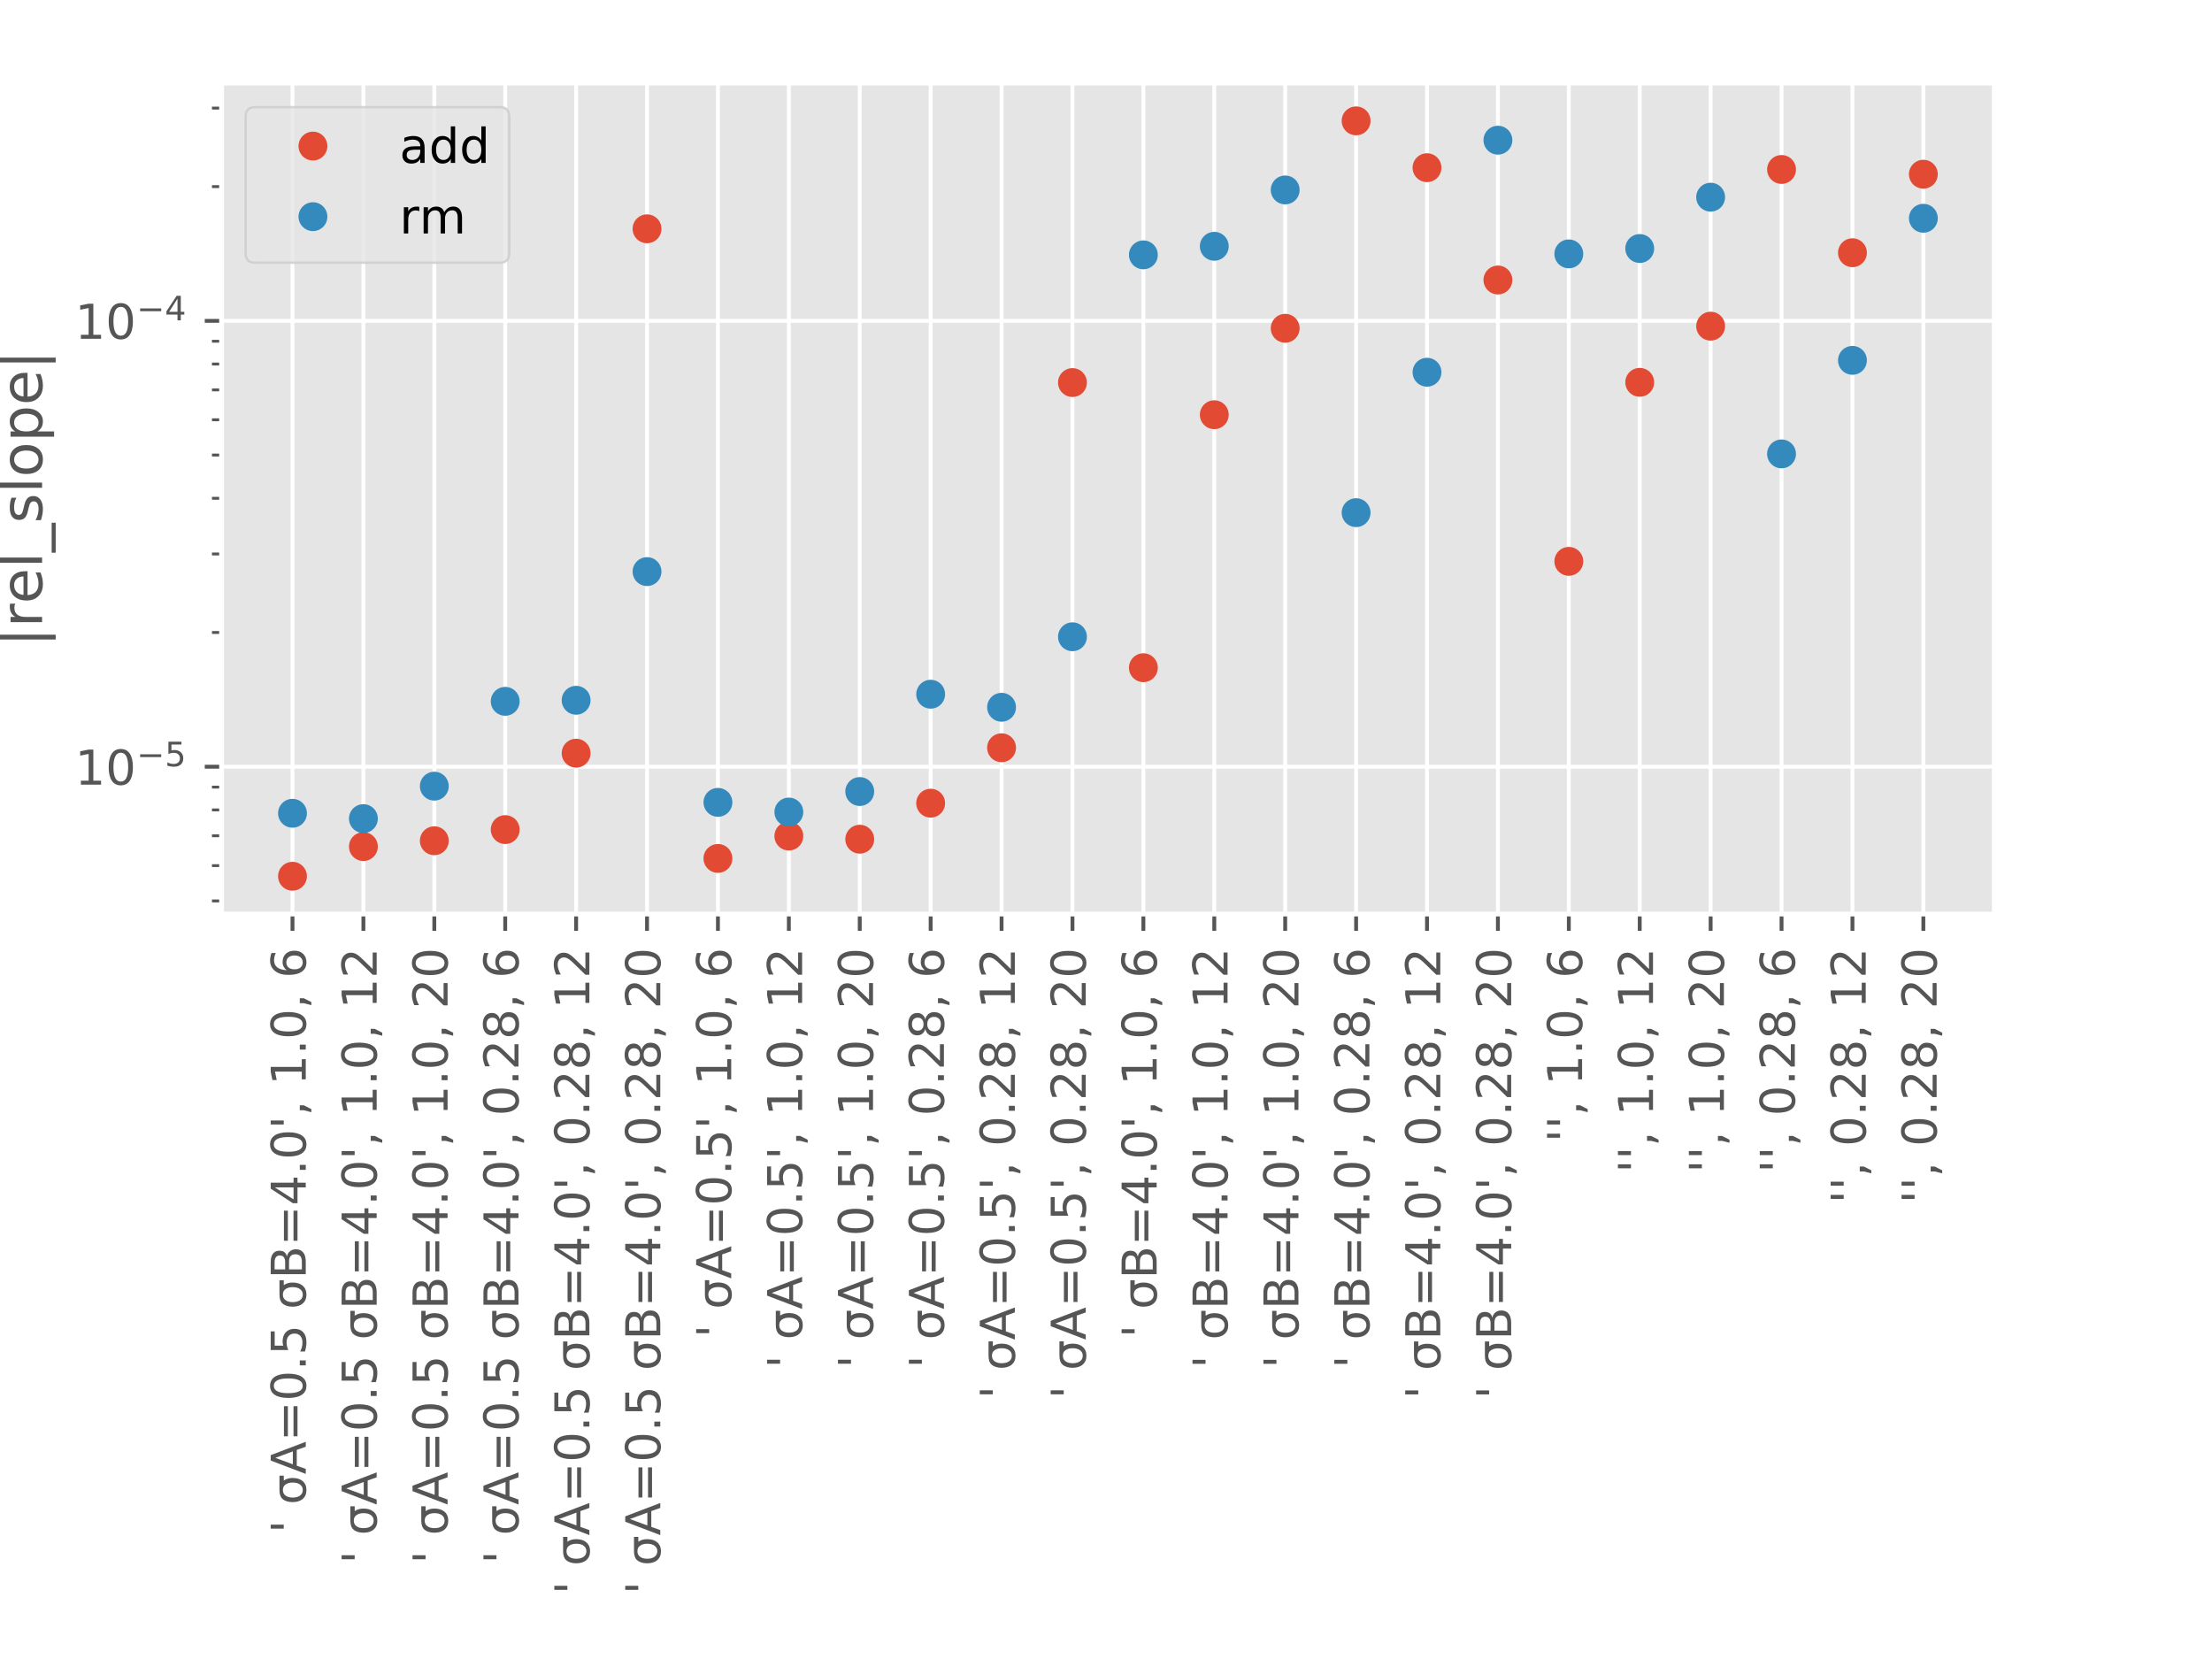 <?xml version="1.0" encoding="utf-8" standalone="no"?>
<!DOCTYPE svg PUBLIC "-//W3C//DTD SVG 1.1//EN"
  "http://www.w3.org/Graphics/SVG/1.1/DTD/svg11.dtd">
<!-- Created with matplotlib (http://matplotlib.org/) -->
<svg height="345pt" version="1.1" viewBox="0 0 460 345" width="460pt" xmlns="http://www.w3.org/2000/svg" xmlns:xlink="http://www.w3.org/1999/xlink">
 <defs>
  <style type="text/css">
*{stroke-linecap:butt;stroke-linejoin:round;}
  </style>
 </defs>
 <g id="figure_1">
  <g id="patch_1">
   <path d="M 0 345.6 
L 460.8 345.6 
L 460.8 0 
L 0 0 
z
" style="fill:#ffffff;"/>
  </g>
  <g id="axes_1">
   <g id="patch_2">
    <path d="M 46.08 190.08 
L 414.72 190.08 
L 414.72 17.28 
L 46.08 17.28 
z
" style="fill:#e5e5e5;"/>
   </g>
   <g id="matplotlib.axis_1">
    <g id="xtick_1">
     <g id="line2d_1">
      <path clip-path="url(#pfb71fe63f6)" d="M 60.826 190.08 
L 60.826 17.28 
" style="fill:none;stroke:#ffffff;stroke-linecap:square;stroke-width:0.8;"/>
     </g>
     <g id="line2d_2">
      <defs>
       <path d="M 0 0 
L 0 3.5 
" id="me62bcd8525" style="stroke:#555555;stroke-width:0.8;"/>
      </defs>
      <g>
       <use style="fill:#555555;stroke:#555555;stroke-width:0.8;" x="60.826" xlink:href="#me62bcd8525" y="190.08"/>
      </g>
     </g>
     <g id="text_1">
      <!-- ' σA=0.5 σB=4.0', 1.0, 6 -->
      <defs>
       <path d="M 17.922 72.906 
L 17.922 45.797 
L 9.625 45.797 
L 9.625 72.906 
z
" id="DejaVuSans-27"/>
       <path id="DejaVuSans-20"/>
       <path d="M 30.609 47.562 
Q 23.188 47.562 19.188 42.188 
Q 14.984 36.578 14.984 27.297 
Q 14.984 17.484 19.156 11.844 
Q 23.344 6.203 30.609 6.203 
Q 37.797 6.203 41.984 11.859 
Q 46.188 17.531 46.188 27.297 
Q 46.188 36.234 42 42.188 
Q 38.141 47.562 30.609 47.562 
M 30.609 54.688 
L 60.453 54.688 
L 60.453 45.703 
L 50.391 45.703 
Q 55.719 38.094 55.719 27.297 
Q 55.719 13.875 49.031 6.25 
Q 42.328 -1.422 30.609 -1.422 
Q 18.844 -1.422 12.203 6.25 
Q 5.516 13.875 5.516 27.297 
Q 5.516 40.828 12.203 48.391 
Q 17.719 54.688 30.609 54.688 
" id="DejaVuSans-3c3"/>
       <path d="M 34.188 63.188 
L 20.797 26.906 
L 47.609 26.906 
z
M 28.609 72.906 
L 39.797 72.906 
L 67.578 0 
L 57.328 0 
L 50.688 18.703 
L 17.828 18.703 
L 11.188 0 
L 0.781 0 
z
" id="DejaVuSans-41"/>
       <path d="M 10.594 45.406 
L 73.188 45.406 
L 73.188 37.203 
L 10.594 37.203 
z
M 10.594 25.484 
L 73.188 25.484 
L 73.188 17.188 
L 10.594 17.188 
z
" id="DejaVuSans-3d"/>
       <path d="M 31.781 66.406 
Q 24.172 66.406 20.328 58.906 
Q 16.5 51.422 16.5 36.375 
Q 16.5 21.391 20.328 13.891 
Q 24.172 6.391 31.781 6.391 
Q 39.453 6.391 43.281 13.891 
Q 47.125 21.391 47.125 36.375 
Q 47.125 51.422 43.281 58.906 
Q 39.453 66.406 31.781 66.406 
M 31.781 74.219 
Q 44.047 74.219 50.516 64.516 
Q 56.984 54.828 56.984 36.375 
Q 56.984 17.969 50.516 8.266 
Q 44.047 -1.422 31.781 -1.422 
Q 19.531 -1.422 13.062 8.266 
Q 6.594 17.969 6.594 36.375 
Q 6.594 54.828 13.062 64.516 
Q 19.531 74.219 31.781 74.219 
" id="DejaVuSans-30"/>
       <path d="M 10.688 12.406 
L 21 12.406 
L 21 0 
L 10.688 0 
z
" id="DejaVuSans-2e"/>
       <path d="M 10.797 72.906 
L 49.516 72.906 
L 49.516 64.594 
L 19.828 64.594 
L 19.828 46.734 
Q 21.969 47.469 24.109 47.828 
Q 26.266 48.188 28.422 48.188 
Q 40.625 48.188 47.75 41.5 
Q 54.891 34.812 54.891 23.391 
Q 54.891 11.625 47.562 5.094 
Q 40.234 -1.422 26.906 -1.422 
Q 22.312 -1.422 17.547 -0.641 
Q 12.797 0.141 7.719 1.703 
L 7.719 11.625 
Q 12.109 9.234 16.797 8.062 
Q 21.484 6.891 26.703 6.891 
Q 35.156 6.891 40.078 11.328 
Q 45.016 15.766 45.016 23.391 
Q 45.016 31 40.078 35.438 
Q 35.156 39.891 26.703 39.891 
Q 22.75 39.891 18.812 39.016 
Q 14.891 38.141 10.797 36.281 
z
" id="DejaVuSans-35"/>
       <path d="M 19.672 34.812 
L 19.672 8.109 
L 35.5 8.109 
Q 43.453 8.109 47.281 11.406 
Q 51.125 14.703 51.125 21.484 
Q 51.125 28.328 47.281 31.562 
Q 43.453 34.812 35.5 34.812 
z
M 19.672 64.797 
L 19.672 42.828 
L 34.281 42.828 
Q 41.5 42.828 45.031 45.531 
Q 48.578 48.25 48.578 53.812 
Q 48.578 59.328 45.031 62.062 
Q 41.5 64.797 34.281 64.797 
z
M 9.812 72.906 
L 35.016 72.906 
Q 46.297 72.906 52.391 68.219 
Q 58.5 63.531 58.5 54.891 
Q 58.5 48.188 55.375 44.234 
Q 52.25 40.281 46.188 39.312 
Q 53.469 37.75 57.5 32.781 
Q 61.531 27.828 61.531 20.406 
Q 61.531 10.641 54.891 5.312 
Q 48.25 0 35.984 0 
L 9.812 0 
z
" id="DejaVuSans-42"/>
       <path d="M 37.797 64.312 
L 12.891 25.391 
L 37.797 25.391 
z
M 35.203 72.906 
L 47.609 72.906 
L 47.609 25.391 
L 58.016 25.391 
L 58.016 17.188 
L 47.609 17.188 
L 47.609 0 
L 37.797 0 
L 37.797 17.188 
L 4.891 17.188 
L 4.891 26.703 
z
" id="DejaVuSans-34"/>
       <path d="M 11.719 12.406 
L 22.016 12.406 
L 22.016 4 
L 14.016 -11.625 
L 7.719 -11.625 
L 11.719 4 
z
" id="DejaVuSans-2c"/>
       <path d="M 12.406 8.297 
L 28.516 8.297 
L 28.516 63.922 
L 10.984 60.406 
L 10.984 69.391 
L 28.422 72.906 
L 38.281 72.906 
L 38.281 8.297 
L 54.391 8.297 
L 54.391 0 
L 12.406 0 
z
" id="DejaVuSans-31"/>
       <path d="M 33.016 40.375 
Q 26.375 40.375 22.484 35.828 
Q 18.609 31.297 18.609 23.391 
Q 18.609 15.531 22.484 10.953 
Q 26.375 6.391 33.016 6.391 
Q 39.656 6.391 43.531 10.953 
Q 47.406 15.531 47.406 23.391 
Q 47.406 31.297 43.531 35.828 
Q 39.656 40.375 33.016 40.375 
M 52.594 71.297 
L 52.594 62.312 
Q 48.875 64.062 45.094 64.984 
Q 41.312 65.922 37.594 65.922 
Q 27.828 65.922 22.672 59.328 
Q 17.531 52.734 16.797 39.406 
Q 19.672 43.656 24.016 45.922 
Q 28.375 48.188 33.594 48.188 
Q 44.578 48.188 50.953 41.516 
Q 57.328 34.859 57.328 23.391 
Q 57.328 12.156 50.688 5.359 
Q 44.047 -1.422 33.016 -1.422 
Q 20.359 -1.422 13.672 8.266 
Q 6.984 17.969 6.984 36.375 
Q 6.984 53.656 15.188 63.938 
Q 23.391 74.219 37.203 74.219 
Q 40.922 74.219 44.703 73.484 
Q 48.484 72.75 52.594 71.297 
" id="DejaVuSans-36"/>
      </defs>
      <g style="fill:#555555;" transform="translate(63.585 318.853)rotate(-90)scale(0.1 -0.1)">
       <use xlink:href="#DejaVuSans-27"/>
       <use x="27.49" xlink:href="#DejaVuSans-20"/>
       <use x="59.277" xlink:href="#DejaVuSans-3c3"/>
       <use x="122.656" xlink:href="#DejaVuSans-41"/>
       <use x="191.064" xlink:href="#DejaVuSans-3d"/>
       <use x="274.854" xlink:href="#DejaVuSans-30"/>
       <use x="338.477" xlink:href="#DejaVuSans-2e"/>
       <use x="370.264" xlink:href="#DejaVuSans-35"/>
       <use x="433.887" xlink:href="#DejaVuSans-20"/>
       <use x="465.674" xlink:href="#DejaVuSans-3c3"/>
       <use x="529.053" xlink:href="#DejaVuSans-42"/>
       <use x="597.656" xlink:href="#DejaVuSans-3d"/>
       <use x="681.445" xlink:href="#DejaVuSans-34"/>
       <use x="745.068" xlink:href="#DejaVuSans-2e"/>
       <use x="776.855" xlink:href="#DejaVuSans-30"/>
       <use x="840.479" xlink:href="#DejaVuSans-27"/>
       <use x="867.969" xlink:href="#DejaVuSans-2c"/>
       <use x="899.756" xlink:href="#DejaVuSans-20"/>
       <use x="931.543" xlink:href="#DejaVuSans-31"/>
       <use x="995.166" xlink:href="#DejaVuSans-2e"/>
       <use x="1026.953" xlink:href="#DejaVuSans-30"/>
       <use x="1090.576" xlink:href="#DejaVuSans-2c"/>
       <use x="1122.363" xlink:href="#DejaVuSans-20"/>
       <use x="1154.15" xlink:href="#DejaVuSans-36"/>
      </g>
     </g>
    </g>
    <g id="xtick_2">
     <g id="line2d_3">
      <path clip-path="url(#pfb71fe63f6)" d="M 75.571 190.08 
L 75.571 17.28 
" style="fill:none;stroke:#ffffff;stroke-linecap:square;stroke-width:0.8;"/>
     </g>
     <g id="line2d_4">
      <g>
       <use style="fill:#555555;stroke:#555555;stroke-width:0.8;" x="75.571" xlink:href="#me62bcd8525" y="190.08"/>
      </g>
     </g>
     <g id="text_2">
      <!-- ' σA=0.5 σB=4.0', 1.0, 12 -->
      <defs>
       <path d="M 19.188 8.297 
L 53.609 8.297 
L 53.609 0 
L 7.328 0 
L 7.328 8.297 
Q 12.938 14.109 22.625 23.891 
Q 32.328 33.688 34.812 36.531 
Q 39.547 41.844 41.422 45.531 
Q 43.312 49.219 43.312 52.781 
Q 43.312 58.594 39.234 62.25 
Q 35.156 65.922 28.609 65.922 
Q 23.969 65.922 18.812 64.312 
Q 13.672 62.703 7.812 59.422 
L 7.812 69.391 
Q 13.766 71.781 18.938 73 
Q 24.125 74.219 28.422 74.219 
Q 39.75 74.219 46.484 68.547 
Q 53.219 62.891 53.219 53.422 
Q 53.219 48.922 51.531 44.891 
Q 49.859 40.875 45.406 35.406 
Q 44.188 33.984 37.641 27.219 
Q 31.109 20.453 19.188 8.297 
" id="DejaVuSans-32"/>
      </defs>
      <g style="fill:#555555;" transform="translate(78.331 325.216)rotate(-90)scale(0.1 -0.1)">
       <use xlink:href="#DejaVuSans-27"/>
       <use x="27.49" xlink:href="#DejaVuSans-20"/>
       <use x="59.277" xlink:href="#DejaVuSans-3c3"/>
       <use x="122.656" xlink:href="#DejaVuSans-41"/>
       <use x="191.064" xlink:href="#DejaVuSans-3d"/>
       <use x="274.854" xlink:href="#DejaVuSans-30"/>
       <use x="338.477" xlink:href="#DejaVuSans-2e"/>
       <use x="370.264" xlink:href="#DejaVuSans-35"/>
       <use x="433.887" xlink:href="#DejaVuSans-20"/>
       <use x="465.674" xlink:href="#DejaVuSans-3c3"/>
       <use x="529.053" xlink:href="#DejaVuSans-42"/>
       <use x="597.656" xlink:href="#DejaVuSans-3d"/>
       <use x="681.445" xlink:href="#DejaVuSans-34"/>
       <use x="745.068" xlink:href="#DejaVuSans-2e"/>
       <use x="776.855" xlink:href="#DejaVuSans-30"/>
       <use x="840.479" xlink:href="#DejaVuSans-27"/>
       <use x="867.969" xlink:href="#DejaVuSans-2c"/>
       <use x="899.756" xlink:href="#DejaVuSans-20"/>
       <use x="931.543" xlink:href="#DejaVuSans-31"/>
       <use x="995.166" xlink:href="#DejaVuSans-2e"/>
       <use x="1026.953" xlink:href="#DejaVuSans-30"/>
       <use x="1090.576" xlink:href="#DejaVuSans-2c"/>
       <use x="1122.363" xlink:href="#DejaVuSans-20"/>
       <use x="1154.15" xlink:href="#DejaVuSans-31"/>
       <use x="1217.773" xlink:href="#DejaVuSans-32"/>
      </g>
     </g>
    </g>
    <g id="xtick_3">
     <g id="line2d_5">
      <path clip-path="url(#pfb71fe63f6)" d="M 90.317 190.08 
L 90.317 17.28 
" style="fill:none;stroke:#ffffff;stroke-linecap:square;stroke-width:0.8;"/>
     </g>
     <g id="line2d_6">
      <g>
       <use style="fill:#555555;stroke:#555555;stroke-width:0.8;" x="90.317" xlink:href="#me62bcd8525" y="190.08"/>
      </g>
     </g>
     <g id="text_3">
      <!-- ' σA=0.5 σB=4.0', 1.0, 20 -->
      <g style="fill:#555555;" transform="translate(93.076 325.216)rotate(-90)scale(0.1 -0.1)">
       <use xlink:href="#DejaVuSans-27"/>
       <use x="27.49" xlink:href="#DejaVuSans-20"/>
       <use x="59.277" xlink:href="#DejaVuSans-3c3"/>
       <use x="122.656" xlink:href="#DejaVuSans-41"/>
       <use x="191.064" xlink:href="#DejaVuSans-3d"/>
       <use x="274.854" xlink:href="#DejaVuSans-30"/>
       <use x="338.477" xlink:href="#DejaVuSans-2e"/>
       <use x="370.264" xlink:href="#DejaVuSans-35"/>
       <use x="433.887" xlink:href="#DejaVuSans-20"/>
       <use x="465.674" xlink:href="#DejaVuSans-3c3"/>
       <use x="529.053" xlink:href="#DejaVuSans-42"/>
       <use x="597.656" xlink:href="#DejaVuSans-3d"/>
       <use x="681.445" xlink:href="#DejaVuSans-34"/>
       <use x="745.068" xlink:href="#DejaVuSans-2e"/>
       <use x="776.855" xlink:href="#DejaVuSans-30"/>
       <use x="840.479" xlink:href="#DejaVuSans-27"/>
       <use x="867.969" xlink:href="#DejaVuSans-2c"/>
       <use x="899.756" xlink:href="#DejaVuSans-20"/>
       <use x="931.543" xlink:href="#DejaVuSans-31"/>
       <use x="995.166" xlink:href="#DejaVuSans-2e"/>
       <use x="1026.953" xlink:href="#DejaVuSans-30"/>
       <use x="1090.576" xlink:href="#DejaVuSans-2c"/>
       <use x="1122.363" xlink:href="#DejaVuSans-20"/>
       <use x="1154.15" xlink:href="#DejaVuSans-32"/>
       <use x="1217.773" xlink:href="#DejaVuSans-30"/>
      </g>
     </g>
    </g>
    <g id="xtick_4">
     <g id="line2d_7">
      <path clip-path="url(#pfb71fe63f6)" d="M 105.062 190.08 
L 105.062 17.28 
" style="fill:none;stroke:#ffffff;stroke-linecap:square;stroke-width:0.8;"/>
     </g>
     <g id="line2d_8">
      <g>
       <use style="fill:#555555;stroke:#555555;stroke-width:0.8;" x="105.062" xlink:href="#me62bcd8525" y="190.08"/>
      </g>
     </g>
     <g id="text_4">
      <!-- ' σA=0.5 σB=4.0', 0.28, 6 -->
      <defs>
       <path d="M 31.781 34.625 
Q 24.75 34.625 20.719 30.859 
Q 16.703 27.094 16.703 20.516 
Q 16.703 13.922 20.719 10.156 
Q 24.75 6.391 31.781 6.391 
Q 38.812 6.391 42.859 10.172 
Q 46.922 13.969 46.922 20.516 
Q 46.922 27.094 42.891 30.859 
Q 38.875 34.625 31.781 34.625 
M 21.922 38.812 
Q 15.578 40.375 12.031 44.719 
Q 8.5 49.078 8.5 55.328 
Q 8.5 64.062 14.719 69.141 
Q 20.953 74.219 31.781 74.219 
Q 42.672 74.219 48.875 69.141 
Q 55.078 64.062 55.078 55.328 
Q 55.078 49.078 51.531 44.719 
Q 48 40.375 41.703 38.812 
Q 48.828 37.156 52.797 32.312 
Q 56.781 27.484 56.781 20.516 
Q 56.781 9.906 50.312 4.234 
Q 43.844 -1.422 31.781 -1.422 
Q 19.734 -1.422 13.25 4.234 
Q 6.781 9.906 6.781 20.516 
Q 6.781 27.484 10.781 32.312 
Q 14.797 37.156 21.922 38.812 
M 18.312 54.391 
Q 18.312 48.734 21.844 45.562 
Q 25.391 42.391 31.781 42.391 
Q 38.141 42.391 41.719 45.562 
Q 45.312 48.734 45.312 54.391 
Q 45.312 60.062 41.719 63.234 
Q 38.141 66.406 31.781 66.406 
Q 25.391 66.406 21.844 63.234 
Q 18.312 60.062 18.312 54.391 
" id="DejaVuSans-38"/>
      </defs>
      <g style="fill:#555555;" transform="translate(107.822 325.216)rotate(-90)scale(0.1 -0.1)">
       <use xlink:href="#DejaVuSans-27"/>
       <use x="27.49" xlink:href="#DejaVuSans-20"/>
       <use x="59.277" xlink:href="#DejaVuSans-3c3"/>
       <use x="122.656" xlink:href="#DejaVuSans-41"/>
       <use x="191.064" xlink:href="#DejaVuSans-3d"/>
       <use x="274.854" xlink:href="#DejaVuSans-30"/>
       <use x="338.477" xlink:href="#DejaVuSans-2e"/>
       <use x="370.264" xlink:href="#DejaVuSans-35"/>
       <use x="433.887" xlink:href="#DejaVuSans-20"/>
       <use x="465.674" xlink:href="#DejaVuSans-3c3"/>
       <use x="529.053" xlink:href="#DejaVuSans-42"/>
       <use x="597.656" xlink:href="#DejaVuSans-3d"/>
       <use x="681.445" xlink:href="#DejaVuSans-34"/>
       <use x="745.068" xlink:href="#DejaVuSans-2e"/>
       <use x="776.855" xlink:href="#DejaVuSans-30"/>
       <use x="840.479" xlink:href="#DejaVuSans-27"/>
       <use x="867.969" xlink:href="#DejaVuSans-2c"/>
       <use x="899.756" xlink:href="#DejaVuSans-20"/>
       <use x="931.543" xlink:href="#DejaVuSans-30"/>
       <use x="995.166" xlink:href="#DejaVuSans-2e"/>
       <use x="1026.953" xlink:href="#DejaVuSans-32"/>
       <use x="1090.576" xlink:href="#DejaVuSans-38"/>
       <use x="1154.199" xlink:href="#DejaVuSans-2c"/>
       <use x="1185.986" xlink:href="#DejaVuSans-20"/>
       <use x="1217.773" xlink:href="#DejaVuSans-36"/>
      </g>
     </g>
    </g>
    <g id="xtick_5">
     <g id="line2d_9">
      <path clip-path="url(#pfb71fe63f6)" d="M 119.808 190.08 
L 119.808 17.28 
" style="fill:none;stroke:#ffffff;stroke-linecap:square;stroke-width:0.8;"/>
     </g>
     <g id="line2d_10">
      <g>
       <use style="fill:#555555;stroke:#555555;stroke-width:0.8;" x="119.808" xlink:href="#me62bcd8525" y="190.08"/>
      </g>
     </g>
     <g id="text_5">
      <!-- ' σA=0.5 σB=4.0', 0.28, 12 -->
      <g style="fill:#555555;" transform="translate(122.567 331.578)rotate(-90)scale(0.1 -0.1)">
       <use xlink:href="#DejaVuSans-27"/>
       <use x="27.49" xlink:href="#DejaVuSans-20"/>
       <use x="59.277" xlink:href="#DejaVuSans-3c3"/>
       <use x="122.656" xlink:href="#DejaVuSans-41"/>
       <use x="191.064" xlink:href="#DejaVuSans-3d"/>
       <use x="274.854" xlink:href="#DejaVuSans-30"/>
       <use x="338.477" xlink:href="#DejaVuSans-2e"/>
       <use x="370.264" xlink:href="#DejaVuSans-35"/>
       <use x="433.887" xlink:href="#DejaVuSans-20"/>
       <use x="465.674" xlink:href="#DejaVuSans-3c3"/>
       <use x="529.053" xlink:href="#DejaVuSans-42"/>
       <use x="597.656" xlink:href="#DejaVuSans-3d"/>
       <use x="681.445" xlink:href="#DejaVuSans-34"/>
       <use x="745.068" xlink:href="#DejaVuSans-2e"/>
       <use x="776.855" xlink:href="#DejaVuSans-30"/>
       <use x="840.479" xlink:href="#DejaVuSans-27"/>
       <use x="867.969" xlink:href="#DejaVuSans-2c"/>
       <use x="899.756" xlink:href="#DejaVuSans-20"/>
       <use x="931.543" xlink:href="#DejaVuSans-30"/>
       <use x="995.166" xlink:href="#DejaVuSans-2e"/>
       <use x="1026.953" xlink:href="#DejaVuSans-32"/>
       <use x="1090.576" xlink:href="#DejaVuSans-38"/>
       <use x="1154.199" xlink:href="#DejaVuSans-2c"/>
       <use x="1185.986" xlink:href="#DejaVuSans-20"/>
       <use x="1217.773" xlink:href="#DejaVuSans-31"/>
       <use x="1281.396" xlink:href="#DejaVuSans-32"/>
      </g>
     </g>
    </g>
    <g id="xtick_6">
     <g id="line2d_11">
      <path clip-path="url(#pfb71fe63f6)" d="M 134.554 190.08 
L 134.554 17.28 
" style="fill:none;stroke:#ffffff;stroke-linecap:square;stroke-width:0.8;"/>
     </g>
     <g id="line2d_12">
      <g>
       <use style="fill:#555555;stroke:#555555;stroke-width:0.8;" x="134.554" xlink:href="#me62bcd8525" y="190.08"/>
      </g>
     </g>
     <g id="text_6">
      <!-- ' σA=0.5 σB=4.0', 0.28, 20 -->
      <g style="fill:#555555;" transform="translate(137.313 331.578)rotate(-90)scale(0.1 -0.1)">
       <use xlink:href="#DejaVuSans-27"/>
       <use x="27.49" xlink:href="#DejaVuSans-20"/>
       <use x="59.277" xlink:href="#DejaVuSans-3c3"/>
       <use x="122.656" xlink:href="#DejaVuSans-41"/>
       <use x="191.064" xlink:href="#DejaVuSans-3d"/>
       <use x="274.854" xlink:href="#DejaVuSans-30"/>
       <use x="338.477" xlink:href="#DejaVuSans-2e"/>
       <use x="370.264" xlink:href="#DejaVuSans-35"/>
       <use x="433.887" xlink:href="#DejaVuSans-20"/>
       <use x="465.674" xlink:href="#DejaVuSans-3c3"/>
       <use x="529.053" xlink:href="#DejaVuSans-42"/>
       <use x="597.656" xlink:href="#DejaVuSans-3d"/>
       <use x="681.445" xlink:href="#DejaVuSans-34"/>
       <use x="745.068" xlink:href="#DejaVuSans-2e"/>
       <use x="776.855" xlink:href="#DejaVuSans-30"/>
       <use x="840.479" xlink:href="#DejaVuSans-27"/>
       <use x="867.969" xlink:href="#DejaVuSans-2c"/>
       <use x="899.756" xlink:href="#DejaVuSans-20"/>
       <use x="931.543" xlink:href="#DejaVuSans-30"/>
       <use x="995.166" xlink:href="#DejaVuSans-2e"/>
       <use x="1026.953" xlink:href="#DejaVuSans-32"/>
       <use x="1090.576" xlink:href="#DejaVuSans-38"/>
       <use x="1154.199" xlink:href="#DejaVuSans-2c"/>
       <use x="1185.986" xlink:href="#DejaVuSans-20"/>
       <use x="1217.773" xlink:href="#DejaVuSans-32"/>
       <use x="1281.396" xlink:href="#DejaVuSans-30"/>
      </g>
     </g>
    </g>
    <g id="xtick_7">
     <g id="line2d_13">
      <path clip-path="url(#pfb71fe63f6)" d="M 149.299 190.08 
L 149.299 17.28 
" style="fill:none;stroke:#ffffff;stroke-linecap:square;stroke-width:0.8;"/>
     </g>
     <g id="line2d_14">
      <g>
       <use style="fill:#555555;stroke:#555555;stroke-width:0.8;" x="149.299" xlink:href="#me62bcd8525" y="190.08"/>
      </g>
     </g>
     <g id="text_7">
      <!-- ' σA=0.5', 1.0, 6 -->
      <g style="fill:#555555;" transform="translate(152.059 278.194)rotate(-90)scale(0.1 -0.1)">
       <use xlink:href="#DejaVuSans-27"/>
       <use x="27.49" xlink:href="#DejaVuSans-20"/>
       <use x="59.277" xlink:href="#DejaVuSans-3c3"/>
       <use x="122.656" xlink:href="#DejaVuSans-41"/>
       <use x="191.064" xlink:href="#DejaVuSans-3d"/>
       <use x="274.854" xlink:href="#DejaVuSans-30"/>
       <use x="338.477" xlink:href="#DejaVuSans-2e"/>
       <use x="370.264" xlink:href="#DejaVuSans-35"/>
       <use x="433.887" xlink:href="#DejaVuSans-27"/>
       <use x="461.377" xlink:href="#DejaVuSans-2c"/>
       <use x="493.164" xlink:href="#DejaVuSans-20"/>
       <use x="524.951" xlink:href="#DejaVuSans-31"/>
       <use x="588.574" xlink:href="#DejaVuSans-2e"/>
       <use x="620.361" xlink:href="#DejaVuSans-30"/>
       <use x="683.984" xlink:href="#DejaVuSans-2c"/>
       <use x="715.771" xlink:href="#DejaVuSans-20"/>
       <use x="747.559" xlink:href="#DejaVuSans-36"/>
      </g>
     </g>
    </g>
    <g id="xtick_8">
     <g id="line2d_15">
      <path clip-path="url(#pfb71fe63f6)" d="M 164.045 190.08 
L 164.045 17.28 
" style="fill:none;stroke:#ffffff;stroke-linecap:square;stroke-width:0.8;"/>
     </g>
     <g id="line2d_16">
      <g>
       <use style="fill:#555555;stroke:#555555;stroke-width:0.8;" x="164.045" xlink:href="#me62bcd8525" y="190.08"/>
      </g>
     </g>
     <g id="text_8">
      <!-- ' σA=0.5', 1.0, 12 -->
      <g style="fill:#555555;" transform="translate(166.804 284.557)rotate(-90)scale(0.1 -0.1)">
       <use xlink:href="#DejaVuSans-27"/>
       <use x="27.49" xlink:href="#DejaVuSans-20"/>
       <use x="59.277" xlink:href="#DejaVuSans-3c3"/>
       <use x="122.656" xlink:href="#DejaVuSans-41"/>
       <use x="191.064" xlink:href="#DejaVuSans-3d"/>
       <use x="274.854" xlink:href="#DejaVuSans-30"/>
       <use x="338.477" xlink:href="#DejaVuSans-2e"/>
       <use x="370.264" xlink:href="#DejaVuSans-35"/>
       <use x="433.887" xlink:href="#DejaVuSans-27"/>
       <use x="461.377" xlink:href="#DejaVuSans-2c"/>
       <use x="493.164" xlink:href="#DejaVuSans-20"/>
       <use x="524.951" xlink:href="#DejaVuSans-31"/>
       <use x="588.574" xlink:href="#DejaVuSans-2e"/>
       <use x="620.361" xlink:href="#DejaVuSans-30"/>
       <use x="683.984" xlink:href="#DejaVuSans-2c"/>
       <use x="715.771" xlink:href="#DejaVuSans-20"/>
       <use x="747.559" xlink:href="#DejaVuSans-31"/>
       <use x="811.182" xlink:href="#DejaVuSans-32"/>
      </g>
     </g>
    </g>
    <g id="xtick_9">
     <g id="line2d_17">
      <path clip-path="url(#pfb71fe63f6)" d="M 178.79 190.08 
L 178.79 17.28 
" style="fill:none;stroke:#ffffff;stroke-linecap:square;stroke-width:0.8;"/>
     </g>
     <g id="line2d_18">
      <g>
       <use style="fill:#555555;stroke:#555555;stroke-width:0.8;" x="178.79" xlink:href="#me62bcd8525" y="190.08"/>
      </g>
     </g>
     <g id="text_9">
      <!-- ' σA=0.5', 1.0, 20 -->
      <g style="fill:#555555;" transform="translate(181.55 284.557)rotate(-90)scale(0.1 -0.1)">
       <use xlink:href="#DejaVuSans-27"/>
       <use x="27.49" xlink:href="#DejaVuSans-20"/>
       <use x="59.277" xlink:href="#DejaVuSans-3c3"/>
       <use x="122.656" xlink:href="#DejaVuSans-41"/>
       <use x="191.064" xlink:href="#DejaVuSans-3d"/>
       <use x="274.854" xlink:href="#DejaVuSans-30"/>
       <use x="338.477" xlink:href="#DejaVuSans-2e"/>
       <use x="370.264" xlink:href="#DejaVuSans-35"/>
       <use x="433.887" xlink:href="#DejaVuSans-27"/>
       <use x="461.377" xlink:href="#DejaVuSans-2c"/>
       <use x="493.164" xlink:href="#DejaVuSans-20"/>
       <use x="524.951" xlink:href="#DejaVuSans-31"/>
       <use x="588.574" xlink:href="#DejaVuSans-2e"/>
       <use x="620.361" xlink:href="#DejaVuSans-30"/>
       <use x="683.984" xlink:href="#DejaVuSans-2c"/>
       <use x="715.771" xlink:href="#DejaVuSans-20"/>
       <use x="747.559" xlink:href="#DejaVuSans-32"/>
       <use x="811.182" xlink:href="#DejaVuSans-30"/>
      </g>
     </g>
    </g>
    <g id="xtick_10">
     <g id="line2d_19">
      <path clip-path="url(#pfb71fe63f6)" d="M 193.536 190.08 
L 193.536 17.28 
" style="fill:none;stroke:#ffffff;stroke-linecap:square;stroke-width:0.8;"/>
     </g>
     <g id="line2d_20">
      <g>
       <use style="fill:#555555;stroke:#555555;stroke-width:0.8;" x="193.536" xlink:href="#me62bcd8525" y="190.08"/>
      </g>
     </g>
     <g id="text_10">
      <!-- ' σA=0.5', 0.28, 6 -->
      <g style="fill:#555555;" transform="translate(196.295 284.557)rotate(-90)scale(0.1 -0.1)">
       <use xlink:href="#DejaVuSans-27"/>
       <use x="27.49" xlink:href="#DejaVuSans-20"/>
       <use x="59.277" xlink:href="#DejaVuSans-3c3"/>
       <use x="122.656" xlink:href="#DejaVuSans-41"/>
       <use x="191.064" xlink:href="#DejaVuSans-3d"/>
       <use x="274.854" xlink:href="#DejaVuSans-30"/>
       <use x="338.477" xlink:href="#DejaVuSans-2e"/>
       <use x="370.264" xlink:href="#DejaVuSans-35"/>
       <use x="433.887" xlink:href="#DejaVuSans-27"/>
       <use x="461.377" xlink:href="#DejaVuSans-2c"/>
       <use x="493.164" xlink:href="#DejaVuSans-20"/>
       <use x="524.951" xlink:href="#DejaVuSans-30"/>
       <use x="588.574" xlink:href="#DejaVuSans-2e"/>
       <use x="620.361" xlink:href="#DejaVuSans-32"/>
       <use x="683.984" xlink:href="#DejaVuSans-38"/>
       <use x="747.607" xlink:href="#DejaVuSans-2c"/>
       <use x="779.395" xlink:href="#DejaVuSans-20"/>
       <use x="811.182" xlink:href="#DejaVuSans-36"/>
      </g>
     </g>
    </g>
    <g id="xtick_11">
     <g id="line2d_21">
      <path clip-path="url(#pfb71fe63f6)" d="M 208.282 190.08 
L 208.282 17.28 
" style="fill:none;stroke:#ffffff;stroke-linecap:square;stroke-width:0.8;"/>
     </g>
     <g id="line2d_22">
      <g>
       <use style="fill:#555555;stroke:#555555;stroke-width:0.8;" x="208.282" xlink:href="#me62bcd8525" y="190.08"/>
      </g>
     </g>
     <g id="text_11">
      <!-- ' σA=0.5', 0.28, 12 -->
      <g style="fill:#555555;" transform="translate(211.041 290.919)rotate(-90)scale(0.1 -0.1)">
       <use xlink:href="#DejaVuSans-27"/>
       <use x="27.49" xlink:href="#DejaVuSans-20"/>
       <use x="59.277" xlink:href="#DejaVuSans-3c3"/>
       <use x="122.656" xlink:href="#DejaVuSans-41"/>
       <use x="191.064" xlink:href="#DejaVuSans-3d"/>
       <use x="274.854" xlink:href="#DejaVuSans-30"/>
       <use x="338.477" xlink:href="#DejaVuSans-2e"/>
       <use x="370.264" xlink:href="#DejaVuSans-35"/>
       <use x="433.887" xlink:href="#DejaVuSans-27"/>
       <use x="461.377" xlink:href="#DejaVuSans-2c"/>
       <use x="493.164" xlink:href="#DejaVuSans-20"/>
       <use x="524.951" xlink:href="#DejaVuSans-30"/>
       <use x="588.574" xlink:href="#DejaVuSans-2e"/>
       <use x="620.361" xlink:href="#DejaVuSans-32"/>
       <use x="683.984" xlink:href="#DejaVuSans-38"/>
       <use x="747.607" xlink:href="#DejaVuSans-2c"/>
       <use x="779.395" xlink:href="#DejaVuSans-20"/>
       <use x="811.182" xlink:href="#DejaVuSans-31"/>
       <use x="874.805" xlink:href="#DejaVuSans-32"/>
      </g>
     </g>
    </g>
    <g id="xtick_12">
     <g id="line2d_23">
      <path clip-path="url(#pfb71fe63f6)" d="M 223.027 190.08 
L 223.027 17.28 
" style="fill:none;stroke:#ffffff;stroke-linecap:square;stroke-width:0.8;"/>
     </g>
     <g id="line2d_24">
      <g>
       <use style="fill:#555555;stroke:#555555;stroke-width:0.8;" x="223.027" xlink:href="#me62bcd8525" y="190.08"/>
      </g>
     </g>
     <g id="text_12">
      <!-- ' σA=0.5', 0.28, 20 -->
      <g style="fill:#555555;" transform="translate(225.787 290.919)rotate(-90)scale(0.1 -0.1)">
       <use xlink:href="#DejaVuSans-27"/>
       <use x="27.49" xlink:href="#DejaVuSans-20"/>
       <use x="59.277" xlink:href="#DejaVuSans-3c3"/>
       <use x="122.656" xlink:href="#DejaVuSans-41"/>
       <use x="191.064" xlink:href="#DejaVuSans-3d"/>
       <use x="274.854" xlink:href="#DejaVuSans-30"/>
       <use x="338.477" xlink:href="#DejaVuSans-2e"/>
       <use x="370.264" xlink:href="#DejaVuSans-35"/>
       <use x="433.887" xlink:href="#DejaVuSans-27"/>
       <use x="461.377" xlink:href="#DejaVuSans-2c"/>
       <use x="493.164" xlink:href="#DejaVuSans-20"/>
       <use x="524.951" xlink:href="#DejaVuSans-30"/>
       <use x="588.574" xlink:href="#DejaVuSans-2e"/>
       <use x="620.361" xlink:href="#DejaVuSans-32"/>
       <use x="683.984" xlink:href="#DejaVuSans-38"/>
       <use x="747.607" xlink:href="#DejaVuSans-2c"/>
       <use x="779.395" xlink:href="#DejaVuSans-20"/>
       <use x="811.182" xlink:href="#DejaVuSans-32"/>
       <use x="874.805" xlink:href="#DejaVuSans-30"/>
      </g>
     </g>
    </g>
    <g id="xtick_13">
     <g id="line2d_25">
      <path clip-path="url(#pfb71fe63f6)" d="M 237.773 190.08 
L 237.773 17.28 
" style="fill:none;stroke:#ffffff;stroke-linecap:square;stroke-width:0.8;"/>
     </g>
     <g id="line2d_26">
      <g>
       <use style="fill:#555555;stroke:#555555;stroke-width:0.8;" x="237.773" xlink:href="#me62bcd8525" y="190.08"/>
      </g>
     </g>
     <g id="text_13">
      <!-- ' σB=4.0', 1.0, 6 -->
      <g style="fill:#555555;" transform="translate(240.532 278.214)rotate(-90)scale(0.1 -0.1)">
       <use xlink:href="#DejaVuSans-27"/>
       <use x="27.49" xlink:href="#DejaVuSans-20"/>
       <use x="59.277" xlink:href="#DejaVuSans-3c3"/>
       <use x="122.656" xlink:href="#DejaVuSans-42"/>
       <use x="191.26" xlink:href="#DejaVuSans-3d"/>
       <use x="275.049" xlink:href="#DejaVuSans-34"/>
       <use x="338.672" xlink:href="#DejaVuSans-2e"/>
       <use x="370.459" xlink:href="#DejaVuSans-30"/>
       <use x="434.082" xlink:href="#DejaVuSans-27"/>
       <use x="461.572" xlink:href="#DejaVuSans-2c"/>
       <use x="493.359" xlink:href="#DejaVuSans-20"/>
       <use x="525.146" xlink:href="#DejaVuSans-31"/>
       <use x="588.77" xlink:href="#DejaVuSans-2e"/>
       <use x="620.557" xlink:href="#DejaVuSans-30"/>
       <use x="684.18" xlink:href="#DejaVuSans-2c"/>
       <use x="715.967" xlink:href="#DejaVuSans-20"/>
       <use x="747.754" xlink:href="#DejaVuSans-36"/>
      </g>
     </g>
    </g>
    <g id="xtick_14">
     <g id="line2d_27">
      <path clip-path="url(#pfb71fe63f6)" d="M 252.518 190.08 
L 252.518 17.28 
" style="fill:none;stroke:#ffffff;stroke-linecap:square;stroke-width:0.8;"/>
     </g>
     <g id="line2d_28">
      <g>
       <use style="fill:#555555;stroke:#555555;stroke-width:0.8;" x="252.518" xlink:href="#me62bcd8525" y="190.08"/>
      </g>
     </g>
     <g id="text_14">
      <!-- ' σB=4.0', 1.0, 12 -->
      <g style="fill:#555555;" transform="translate(255.278 284.577)rotate(-90)scale(0.1 -0.1)">
       <use xlink:href="#DejaVuSans-27"/>
       <use x="27.49" xlink:href="#DejaVuSans-20"/>
       <use x="59.277" xlink:href="#DejaVuSans-3c3"/>
       <use x="122.656" xlink:href="#DejaVuSans-42"/>
       <use x="191.26" xlink:href="#DejaVuSans-3d"/>
       <use x="275.049" xlink:href="#DejaVuSans-34"/>
       <use x="338.672" xlink:href="#DejaVuSans-2e"/>
       <use x="370.459" xlink:href="#DejaVuSans-30"/>
       <use x="434.082" xlink:href="#DejaVuSans-27"/>
       <use x="461.572" xlink:href="#DejaVuSans-2c"/>
       <use x="493.359" xlink:href="#DejaVuSans-20"/>
       <use x="525.146" xlink:href="#DejaVuSans-31"/>
       <use x="588.77" xlink:href="#DejaVuSans-2e"/>
       <use x="620.557" xlink:href="#DejaVuSans-30"/>
       <use x="684.18" xlink:href="#DejaVuSans-2c"/>
       <use x="715.967" xlink:href="#DejaVuSans-20"/>
       <use x="747.754" xlink:href="#DejaVuSans-31"/>
       <use x="811.377" xlink:href="#DejaVuSans-32"/>
      </g>
     </g>
    </g>
    <g id="xtick_15">
     <g id="line2d_29">
      <path clip-path="url(#pfb71fe63f6)" d="M 267.264 190.08 
L 267.264 17.28 
" style="fill:none;stroke:#ffffff;stroke-linecap:square;stroke-width:0.8;"/>
     </g>
     <g id="line2d_30">
      <g>
       <use style="fill:#555555;stroke:#555555;stroke-width:0.8;" x="267.264" xlink:href="#me62bcd8525" y="190.08"/>
      </g>
     </g>
     <g id="text_15">
      <!-- ' σB=4.0', 1.0, 20 -->
      <g style="fill:#555555;" transform="translate(270.023 284.577)rotate(-90)scale(0.1 -0.1)">
       <use xlink:href="#DejaVuSans-27"/>
       <use x="27.49" xlink:href="#DejaVuSans-20"/>
       <use x="59.277" xlink:href="#DejaVuSans-3c3"/>
       <use x="122.656" xlink:href="#DejaVuSans-42"/>
       <use x="191.26" xlink:href="#DejaVuSans-3d"/>
       <use x="275.049" xlink:href="#DejaVuSans-34"/>
       <use x="338.672" xlink:href="#DejaVuSans-2e"/>
       <use x="370.459" xlink:href="#DejaVuSans-30"/>
       <use x="434.082" xlink:href="#DejaVuSans-27"/>
       <use x="461.572" xlink:href="#DejaVuSans-2c"/>
       <use x="493.359" xlink:href="#DejaVuSans-20"/>
       <use x="525.146" xlink:href="#DejaVuSans-31"/>
       <use x="588.77" xlink:href="#DejaVuSans-2e"/>
       <use x="620.557" xlink:href="#DejaVuSans-30"/>
       <use x="684.18" xlink:href="#DejaVuSans-2c"/>
       <use x="715.967" xlink:href="#DejaVuSans-20"/>
       <use x="747.754" xlink:href="#DejaVuSans-32"/>
       <use x="811.377" xlink:href="#DejaVuSans-30"/>
      </g>
     </g>
    </g>
    <g id="xtick_16">
     <g id="line2d_31">
      <path clip-path="url(#pfb71fe63f6)" d="M 282.01 190.08 
L 282.01 17.28 
" style="fill:none;stroke:#ffffff;stroke-linecap:square;stroke-width:0.8;"/>
     </g>
     <g id="line2d_32">
      <g>
       <use style="fill:#555555;stroke:#555555;stroke-width:0.8;" x="282.01" xlink:href="#me62bcd8525" y="190.08"/>
      </g>
     </g>
     <g id="text_16">
      <!-- ' σB=4.0', 0.28, 6 -->
      <g style="fill:#555555;" transform="translate(284.769 284.577)rotate(-90)scale(0.1 -0.1)">
       <use xlink:href="#DejaVuSans-27"/>
       <use x="27.49" xlink:href="#DejaVuSans-20"/>
       <use x="59.277" xlink:href="#DejaVuSans-3c3"/>
       <use x="122.656" xlink:href="#DejaVuSans-42"/>
       <use x="191.26" xlink:href="#DejaVuSans-3d"/>
       <use x="275.049" xlink:href="#DejaVuSans-34"/>
       <use x="338.672" xlink:href="#DejaVuSans-2e"/>
       <use x="370.459" xlink:href="#DejaVuSans-30"/>
       <use x="434.082" xlink:href="#DejaVuSans-27"/>
       <use x="461.572" xlink:href="#DejaVuSans-2c"/>
       <use x="493.359" xlink:href="#DejaVuSans-20"/>
       <use x="525.146" xlink:href="#DejaVuSans-30"/>
       <use x="588.77" xlink:href="#DejaVuSans-2e"/>
       <use x="620.557" xlink:href="#DejaVuSans-32"/>
       <use x="684.18" xlink:href="#DejaVuSans-38"/>
       <use x="747.803" xlink:href="#DejaVuSans-2c"/>
       <use x="779.59" xlink:href="#DejaVuSans-20"/>
       <use x="811.377" xlink:href="#DejaVuSans-36"/>
      </g>
     </g>
    </g>
    <g id="xtick_17">
     <g id="line2d_33">
      <path clip-path="url(#pfb71fe63f6)" d="M 296.755 190.08 
L 296.755 17.28 
" style="fill:none;stroke:#ffffff;stroke-linecap:square;stroke-width:0.8;"/>
     </g>
     <g id="line2d_34">
      <g>
       <use style="fill:#555555;stroke:#555555;stroke-width:0.8;" x="296.755" xlink:href="#me62bcd8525" y="190.08"/>
      </g>
     </g>
     <g id="text_17">
      <!-- ' σB=4.0', 0.28, 12 -->
      <g style="fill:#555555;" transform="translate(299.515 290.939)rotate(-90)scale(0.1 -0.1)">
       <use xlink:href="#DejaVuSans-27"/>
       <use x="27.49" xlink:href="#DejaVuSans-20"/>
       <use x="59.277" xlink:href="#DejaVuSans-3c3"/>
       <use x="122.656" xlink:href="#DejaVuSans-42"/>
       <use x="191.26" xlink:href="#DejaVuSans-3d"/>
       <use x="275.049" xlink:href="#DejaVuSans-34"/>
       <use x="338.672" xlink:href="#DejaVuSans-2e"/>
       <use x="370.459" xlink:href="#DejaVuSans-30"/>
       <use x="434.082" xlink:href="#DejaVuSans-27"/>
       <use x="461.572" xlink:href="#DejaVuSans-2c"/>
       <use x="493.359" xlink:href="#DejaVuSans-20"/>
       <use x="525.146" xlink:href="#DejaVuSans-30"/>
       <use x="588.77" xlink:href="#DejaVuSans-2e"/>
       <use x="620.557" xlink:href="#DejaVuSans-32"/>
       <use x="684.18" xlink:href="#DejaVuSans-38"/>
       <use x="747.803" xlink:href="#DejaVuSans-2c"/>
       <use x="779.59" xlink:href="#DejaVuSans-20"/>
       <use x="811.377" xlink:href="#DejaVuSans-31"/>
       <use x="875" xlink:href="#DejaVuSans-32"/>
      </g>
     </g>
    </g>
    <g id="xtick_18">
     <g id="line2d_35">
      <path clip-path="url(#pfb71fe63f6)" d="M 311.501 190.08 
L 311.501 17.28 
" style="fill:none;stroke:#ffffff;stroke-linecap:square;stroke-width:0.8;"/>
     </g>
     <g id="line2d_36">
      <g>
       <use style="fill:#555555;stroke:#555555;stroke-width:0.8;" x="311.501" xlink:href="#me62bcd8525" y="190.08"/>
      </g>
     </g>
     <g id="text_18">
      <!-- ' σB=4.0', 0.28, 20 -->
      <g style="fill:#555555;" transform="translate(314.26 290.939)rotate(-90)scale(0.1 -0.1)">
       <use xlink:href="#DejaVuSans-27"/>
       <use x="27.49" xlink:href="#DejaVuSans-20"/>
       <use x="59.277" xlink:href="#DejaVuSans-3c3"/>
       <use x="122.656" xlink:href="#DejaVuSans-42"/>
       <use x="191.26" xlink:href="#DejaVuSans-3d"/>
       <use x="275.049" xlink:href="#DejaVuSans-34"/>
       <use x="338.672" xlink:href="#DejaVuSans-2e"/>
       <use x="370.459" xlink:href="#DejaVuSans-30"/>
       <use x="434.082" xlink:href="#DejaVuSans-27"/>
       <use x="461.572" xlink:href="#DejaVuSans-2c"/>
       <use x="493.359" xlink:href="#DejaVuSans-20"/>
       <use x="525.146" xlink:href="#DejaVuSans-30"/>
       <use x="588.77" xlink:href="#DejaVuSans-2e"/>
       <use x="620.557" xlink:href="#DejaVuSans-32"/>
       <use x="684.18" xlink:href="#DejaVuSans-38"/>
       <use x="747.803" xlink:href="#DejaVuSans-2c"/>
       <use x="779.59" xlink:href="#DejaVuSans-20"/>
       <use x="811.377" xlink:href="#DejaVuSans-32"/>
       <use x="875" xlink:href="#DejaVuSans-30"/>
      </g>
     </g>
    </g>
    <g id="xtick_19">
     <g id="line2d_37">
      <path clip-path="url(#pfb71fe63f6)" d="M 326.246 190.08 
L 326.246 17.28 
" style="fill:none;stroke:#ffffff;stroke-linecap:square;stroke-width:0.8;"/>
     </g>
     <g id="line2d_38">
      <g>
       <use style="fill:#555555;stroke:#555555;stroke-width:0.8;" x="326.246" xlink:href="#me62bcd8525" y="190.08"/>
      </g>
     </g>
     <g id="text_19">
      <!-- '', 1.0, 6 -->
      <g style="fill:#555555;" transform="translate(329.006 237.555)rotate(-90)scale(0.1 -0.1)">
       <use xlink:href="#DejaVuSans-27"/>
       <use x="27.49" xlink:href="#DejaVuSans-27"/>
       <use x="54.98" xlink:href="#DejaVuSans-2c"/>
       <use x="86.768" xlink:href="#DejaVuSans-20"/>
       <use x="118.555" xlink:href="#DejaVuSans-31"/>
       <use x="182.178" xlink:href="#DejaVuSans-2e"/>
       <use x="213.965" xlink:href="#DejaVuSans-30"/>
       <use x="277.588" xlink:href="#DejaVuSans-2c"/>
       <use x="309.375" xlink:href="#DejaVuSans-20"/>
       <use x="341.162" xlink:href="#DejaVuSans-36"/>
      </g>
     </g>
    </g>
    <g id="xtick_20">
     <g id="line2d_39">
      <path clip-path="url(#pfb71fe63f6)" d="M 340.992 190.08 
L 340.992 17.28 
" style="fill:none;stroke:#ffffff;stroke-linecap:square;stroke-width:0.8;"/>
     </g>
     <g id="line2d_40">
      <g>
       <use style="fill:#555555;stroke:#555555;stroke-width:0.8;" x="340.992" xlink:href="#me62bcd8525" y="190.08"/>
      </g>
     </g>
     <g id="text_20">
      <!-- '', 1.0, 12 -->
      <g style="fill:#555555;" transform="translate(343.751 243.917)rotate(-90)scale(0.1 -0.1)">
       <use xlink:href="#DejaVuSans-27"/>
       <use x="27.49" xlink:href="#DejaVuSans-27"/>
       <use x="54.98" xlink:href="#DejaVuSans-2c"/>
       <use x="86.768" xlink:href="#DejaVuSans-20"/>
       <use x="118.555" xlink:href="#DejaVuSans-31"/>
       <use x="182.178" xlink:href="#DejaVuSans-2e"/>
       <use x="213.965" xlink:href="#DejaVuSans-30"/>
       <use x="277.588" xlink:href="#DejaVuSans-2c"/>
       <use x="309.375" xlink:href="#DejaVuSans-20"/>
       <use x="341.162" xlink:href="#DejaVuSans-31"/>
       <use x="404.785" xlink:href="#DejaVuSans-32"/>
      </g>
     </g>
    </g>
    <g id="xtick_21">
     <g id="line2d_41">
      <path clip-path="url(#pfb71fe63f6)" d="M 355.738 190.08 
L 355.738 17.28 
" style="fill:none;stroke:#ffffff;stroke-linecap:square;stroke-width:0.8;"/>
     </g>
     <g id="line2d_42">
      <g>
       <use style="fill:#555555;stroke:#555555;stroke-width:0.8;" x="355.738" xlink:href="#me62bcd8525" y="190.08"/>
      </g>
     </g>
     <g id="text_21">
      <!-- '', 1.0, 20 -->
      <g style="fill:#555555;" transform="translate(358.497 243.917)rotate(-90)scale(0.1 -0.1)">
       <use xlink:href="#DejaVuSans-27"/>
       <use x="27.49" xlink:href="#DejaVuSans-27"/>
       <use x="54.98" xlink:href="#DejaVuSans-2c"/>
       <use x="86.768" xlink:href="#DejaVuSans-20"/>
       <use x="118.555" xlink:href="#DejaVuSans-31"/>
       <use x="182.178" xlink:href="#DejaVuSans-2e"/>
       <use x="213.965" xlink:href="#DejaVuSans-30"/>
       <use x="277.588" xlink:href="#DejaVuSans-2c"/>
       <use x="309.375" xlink:href="#DejaVuSans-20"/>
       <use x="341.162" xlink:href="#DejaVuSans-32"/>
       <use x="404.785" xlink:href="#DejaVuSans-30"/>
      </g>
     </g>
    </g>
    <g id="xtick_22">
     <g id="line2d_43">
      <path clip-path="url(#pfb71fe63f6)" d="M 370.483 190.08 
L 370.483 17.28 
" style="fill:none;stroke:#ffffff;stroke-linecap:square;stroke-width:0.8;"/>
     </g>
     <g id="line2d_44">
      <g>
       <use style="fill:#555555;stroke:#555555;stroke-width:0.8;" x="370.483" xlink:href="#me62bcd8525" y="190.08"/>
      </g>
     </g>
     <g id="text_22">
      <!-- '', 0.28, 6 -->
      <g style="fill:#555555;" transform="translate(373.243 243.917)rotate(-90)scale(0.1 -0.1)">
       <use xlink:href="#DejaVuSans-27"/>
       <use x="27.49" xlink:href="#DejaVuSans-27"/>
       <use x="54.98" xlink:href="#DejaVuSans-2c"/>
       <use x="86.768" xlink:href="#DejaVuSans-20"/>
       <use x="118.555" xlink:href="#DejaVuSans-30"/>
       <use x="182.178" xlink:href="#DejaVuSans-2e"/>
       <use x="213.965" xlink:href="#DejaVuSans-32"/>
       <use x="277.588" xlink:href="#DejaVuSans-38"/>
       <use x="341.211" xlink:href="#DejaVuSans-2c"/>
       <use x="372.998" xlink:href="#DejaVuSans-20"/>
       <use x="404.785" xlink:href="#DejaVuSans-36"/>
      </g>
     </g>
    </g>
    <g id="xtick_23">
     <g id="line2d_45">
      <path clip-path="url(#pfb71fe63f6)" d="M 385.229 190.08 
L 385.229 17.28 
" style="fill:none;stroke:#ffffff;stroke-linecap:square;stroke-width:0.8;"/>
     </g>
     <g id="line2d_46">
      <g>
       <use style="fill:#555555;stroke:#555555;stroke-width:0.8;" x="385.229" xlink:href="#me62bcd8525" y="190.08"/>
      </g>
     </g>
     <g id="text_23">
      <!-- '', 0.28, 12 -->
      <g style="fill:#555555;" transform="translate(387.988 250.28)rotate(-90)scale(0.1 -0.1)">
       <use xlink:href="#DejaVuSans-27"/>
       <use x="27.49" xlink:href="#DejaVuSans-27"/>
       <use x="54.98" xlink:href="#DejaVuSans-2c"/>
       <use x="86.768" xlink:href="#DejaVuSans-20"/>
       <use x="118.555" xlink:href="#DejaVuSans-30"/>
       <use x="182.178" xlink:href="#DejaVuSans-2e"/>
       <use x="213.965" xlink:href="#DejaVuSans-32"/>
       <use x="277.588" xlink:href="#DejaVuSans-38"/>
       <use x="341.211" xlink:href="#DejaVuSans-2c"/>
       <use x="372.998" xlink:href="#DejaVuSans-20"/>
       <use x="404.785" xlink:href="#DejaVuSans-31"/>
       <use x="468.408" xlink:href="#DejaVuSans-32"/>
      </g>
     </g>
    </g>
    <g id="xtick_24">
     <g id="line2d_47">
      <path clip-path="url(#pfb71fe63f6)" d="M 399.974 190.08 
L 399.974 17.28 
" style="fill:none;stroke:#ffffff;stroke-linecap:square;stroke-width:0.8;"/>
     </g>
     <g id="line2d_48">
      <g>
       <use style="fill:#555555;stroke:#555555;stroke-width:0.8;" x="399.974" xlink:href="#me62bcd8525" y="190.08"/>
      </g>
     </g>
     <g id="text_24">
      <!-- '', 0.28, 20 -->
      <g style="fill:#555555;" transform="translate(402.734 250.28)rotate(-90)scale(0.1 -0.1)">
       <use xlink:href="#DejaVuSans-27"/>
       <use x="27.49" xlink:href="#DejaVuSans-27"/>
       <use x="54.98" xlink:href="#DejaVuSans-2c"/>
       <use x="86.768" xlink:href="#DejaVuSans-20"/>
       <use x="118.555" xlink:href="#DejaVuSans-30"/>
       <use x="182.178" xlink:href="#DejaVuSans-2e"/>
       <use x="213.965" xlink:href="#DejaVuSans-32"/>
       <use x="277.588" xlink:href="#DejaVuSans-38"/>
       <use x="341.211" xlink:href="#DejaVuSans-2c"/>
       <use x="372.998" xlink:href="#DejaVuSans-20"/>
       <use x="404.785" xlink:href="#DejaVuSans-32"/>
       <use x="468.408" xlink:href="#DejaVuSans-30"/>
      </g>
     </g>
    </g>
   </g>
   <g id="matplotlib.axis_2">
    <g id="ytick_1">
     <g id="line2d_49">
      <path clip-path="url(#pfb71fe63f6)" d="M 46.08 159.443 
L 414.72 159.443 
" style="fill:none;stroke:#ffffff;stroke-linecap:square;stroke-width:0.8;"/>
     </g>
     <g id="line2d_50">
      <defs>
       <path d="M 0 0 
L -3.5 0 
" id="m0dbd7f223a" style="stroke:#555555;stroke-width:0.8;"/>
      </defs>
      <g>
       <use style="fill:#555555;stroke:#555555;stroke-width:0.8;" x="46.08" xlink:href="#m0dbd7f223a" y="159.443"/>
      </g>
     </g>
     <g id="text_25">
      <!-- ${10^{-5}}$ -->
      <defs>
       <path d="M 10.594 35.5 
L 73.188 35.5 
L 73.188 27.203 
L 10.594 27.203 
z
" id="DejaVuSans-2212"/>
      </defs>
      <g style="fill:#555555;" transform="translate(15.58 163.243)scale(0.1 -0.1)">
       <use transform="translate(0 0.684)" xlink:href="#DejaVuSans-31"/>
       <use transform="translate(63.623 0.684)" xlink:href="#DejaVuSans-30"/>
       <use transform="translate(128.203 38.966)scale(0.7)" xlink:href="#DejaVuSans-2212"/>
       <use transform="translate(186.855 38.966)scale(0.7)" xlink:href="#DejaVuSans-35"/>
      </g>
     </g>
    </g>
    <g id="ytick_2">
     <g id="line2d_51">
      <path clip-path="url(#pfb71fe63f6)" d="M 46.08 66.72 
L 414.72 66.72 
" style="fill:none;stroke:#ffffff;stroke-linecap:square;stroke-width:0.8;"/>
     </g>
     <g id="line2d_52">
      <g>
       <use style="fill:#555555;stroke:#555555;stroke-width:0.8;" x="46.08" xlink:href="#m0dbd7f223a" y="66.72"/>
      </g>
     </g>
     <g id="text_26">
      <!-- ${10^{-4}}$ -->
      <g style="fill:#555555;" transform="translate(15.58 70.519)scale(0.1 -0.1)">
       <use transform="translate(0 0.684)" xlink:href="#DejaVuSans-31"/>
       <use transform="translate(63.623 0.684)" xlink:href="#DejaVuSans-30"/>
       <use transform="translate(128.203 38.966)scale(0.7)" xlink:href="#DejaVuSans-2212"/>
       <use transform="translate(186.855 38.966)scale(0.7)" xlink:href="#DejaVuSans-34"/>
      </g>
     </g>
    </g>
    <g id="ytick_3">
     <g id="line2d_53">
      <defs>
       <path d="M 0 0 
L -2 0 
" id="me9bac415fe" style="stroke:#555555;stroke-width:0.6;"/>
      </defs>
      <g>
       <use style="fill:#555555;stroke:#555555;stroke-width:0.6;" x="46.08" xlink:href="#me9bac415fe" y="187.356"/>
      </g>
     </g>
    </g>
    <g id="ytick_4">
     <g id="line2d_54">
      <g>
       <use style="fill:#555555;stroke:#555555;stroke-width:0.6;" x="46.08" xlink:href="#me9bac415fe" y="180.014"/>
      </g>
     </g>
    </g>
    <g id="ytick_5">
     <g id="line2d_55">
      <g>
       <use style="fill:#555555;stroke:#555555;stroke-width:0.6;" x="46.08" xlink:href="#me9bac415fe" y="173.806"/>
      </g>
     </g>
    </g>
    <g id="ytick_6">
     <g id="line2d_56">
      <g>
       <use style="fill:#555555;stroke:#555555;stroke-width:0.6;" x="46.08" xlink:href="#me9bac415fe" y="168.429"/>
      </g>
     </g>
    </g>
    <g id="ytick_7">
     <g id="line2d_57">
      <g>
       <use style="fill:#555555;stroke:#555555;stroke-width:0.6;" x="46.08" xlink:href="#me9bac415fe" y="163.686"/>
      </g>
     </g>
    </g>
    <g id="ytick_8">
     <g id="line2d_58">
      <g>
       <use style="fill:#555555;stroke:#555555;stroke-width:0.6;" x="46.08" xlink:href="#me9bac415fe" y="131.531"/>
      </g>
     </g>
    </g>
    <g id="ytick_9">
     <g id="line2d_59">
      <g>
       <use style="fill:#555555;stroke:#555555;stroke-width:0.6;" x="46.08" xlink:href="#me9bac415fe" y="115.203"/>
      </g>
     </g>
    </g>
    <g id="ytick_10">
     <g id="line2d_60">
      <g>
       <use style="fill:#555555;stroke:#555555;stroke-width:0.6;" x="46.08" xlink:href="#me9bac415fe" y="103.618"/>
      </g>
     </g>
    </g>
    <g id="ytick_11">
     <g id="line2d_61">
      <g>
       <use style="fill:#555555;stroke:#555555;stroke-width:0.6;" x="46.08" xlink:href="#me9bac415fe" y="94.632"/>
      </g>
     </g>
    </g>
    <g id="ytick_12">
     <g id="line2d_62">
      <g>
       <use style="fill:#555555;stroke:#555555;stroke-width:0.6;" x="46.08" xlink:href="#me9bac415fe" y="87.291"/>
      </g>
     </g>
    </g>
    <g id="ytick_13">
     <g id="line2d_63">
      <g>
       <use style="fill:#555555;stroke:#555555;stroke-width:0.6;" x="46.08" xlink:href="#me9bac415fe" y="81.083"/>
      </g>
     </g>
    </g>
    <g id="ytick_14">
     <g id="line2d_64">
      <g>
       <use style="fill:#555555;stroke:#555555;stroke-width:0.6;" x="46.08" xlink:href="#me9bac415fe" y="75.706"/>
      </g>
     </g>
    </g>
    <g id="ytick_15">
     <g id="line2d_65">
      <g>
       <use style="fill:#555555;stroke:#555555;stroke-width:0.6;" x="46.08" xlink:href="#me9bac415fe" y="70.963"/>
      </g>
     </g>
    </g>
    <g id="ytick_16">
     <g id="line2d_66">
      <g>
       <use style="fill:#555555;stroke:#555555;stroke-width:0.6;" x="46.08" xlink:href="#me9bac415fe" y="38.807"/>
      </g>
     </g>
    </g>
    <g id="ytick_17">
     <g id="line2d_67">
      <g>
       <use style="fill:#555555;stroke:#555555;stroke-width:0.6;" x="46.08" xlink:href="#me9bac415fe" y="22.48"/>
      </g>
     </g>
    </g>
    <g id="text_27">
     <!-- |rel_slope| -->
     <defs>
      <path d="M 21 76.422 
L 21 -23.578 
L 12.703 -23.578 
L 12.703 76.422 
z
" id="DejaVuSans-7c"/>
      <path d="M 41.109 46.297 
Q 39.594 47.172 37.812 47.578 
Q 36.031 48 33.891 48 
Q 26.266 48 22.188 43.047 
Q 18.109 38.094 18.109 28.812 
L 18.109 0 
L 9.078 0 
L 9.078 54.688 
L 18.109 54.688 
L 18.109 46.188 
Q 20.953 51.172 25.484 53.578 
Q 30.031 56 36.531 56 
Q 37.453 56 38.578 55.875 
Q 39.703 55.766 41.062 55.516 
z
" id="DejaVuSans-72"/>
      <path d="M 56.203 29.594 
L 56.203 25.203 
L 14.891 25.203 
Q 15.484 15.922 20.484 11.062 
Q 25.484 6.203 34.422 6.203 
Q 39.594 6.203 44.453 7.469 
Q 49.312 8.734 54.109 11.281 
L 54.109 2.781 
Q 49.266 0.734 44.188 -0.344 
Q 39.109 -1.422 33.891 -1.422 
Q 20.797 -1.422 13.156 6.188 
Q 5.516 13.812 5.516 26.812 
Q 5.516 40.234 12.766 48.109 
Q 20.016 56 32.328 56 
Q 43.359 56 49.781 48.891 
Q 56.203 41.797 56.203 29.594 
M 47.219 32.234 
Q 47.125 39.594 43.094 43.984 
Q 39.062 48.391 32.422 48.391 
Q 24.906 48.391 20.391 44.141 
Q 15.875 39.891 15.188 32.172 
z
" id="DejaVuSans-65"/>
      <path d="M 9.422 75.984 
L 18.406 75.984 
L 18.406 0 
L 9.422 0 
z
" id="DejaVuSans-6c"/>
      <path d="M 50.984 -16.609 
L 50.984 -23.578 
L -0.984 -23.578 
L -0.984 -16.609 
z
" id="DejaVuSans-5f"/>
      <path d="M 44.281 53.078 
L 44.281 44.578 
Q 40.484 46.531 36.375 47.5 
Q 32.281 48.484 27.875 48.484 
Q 21.188 48.484 17.844 46.438 
Q 14.5 44.391 14.5 40.281 
Q 14.5 37.156 16.891 35.375 
Q 19.281 33.594 26.516 31.984 
L 29.594 31.297 
Q 39.156 29.25 43.188 25.516 
Q 47.219 21.781 47.219 15.094 
Q 47.219 7.469 41.188 3.016 
Q 35.156 -1.422 24.609 -1.422 
Q 20.219 -1.422 15.453 -0.562 
Q 10.688 0.297 5.422 2 
L 5.422 11.281 
Q 10.406 8.688 15.234 7.391 
Q 20.062 6.109 24.812 6.109 
Q 31.156 6.109 34.562 8.281 
Q 37.984 10.453 37.984 14.406 
Q 37.984 18.062 35.516 20.016 
Q 33.062 21.969 24.703 23.781 
L 21.578 24.516 
Q 13.234 26.266 9.516 29.906 
Q 5.812 33.547 5.812 39.891 
Q 5.812 47.609 11.281 51.797 
Q 16.75 56 26.812 56 
Q 31.781 56 36.172 55.266 
Q 40.578 54.547 44.281 53.078 
" id="DejaVuSans-73"/>
      <path d="M 30.609 48.391 
Q 23.391 48.391 19.188 42.75 
Q 14.984 37.109 14.984 27.297 
Q 14.984 17.484 19.156 11.844 
Q 23.344 6.203 30.609 6.203 
Q 37.797 6.203 41.984 11.859 
Q 46.188 17.531 46.188 27.297 
Q 46.188 37.016 41.984 42.703 
Q 37.797 48.391 30.609 48.391 
M 30.609 56 
Q 42.328 56 49.016 48.375 
Q 55.719 40.766 55.719 27.297 
Q 55.719 13.875 49.016 6.219 
Q 42.328 -1.422 30.609 -1.422 
Q 18.844 -1.422 12.172 6.219 
Q 5.516 13.875 5.516 27.297 
Q 5.516 40.766 12.172 48.375 
Q 18.844 56 30.609 56 
" id="DejaVuSans-6f"/>
      <path d="M 18.109 8.203 
L 18.109 -20.797 
L 9.078 -20.797 
L 9.078 54.688 
L 18.109 54.688 
L 18.109 46.391 
Q 20.953 51.266 25.266 53.625 
Q 29.594 56 35.594 56 
Q 45.562 56 51.781 48.094 
Q 58.016 40.188 58.016 27.297 
Q 58.016 14.406 51.781 6.484 
Q 45.562 -1.422 35.594 -1.422 
Q 29.594 -1.422 25.266 0.953 
Q 20.953 3.328 18.109 8.203 
M 48.688 27.297 
Q 48.688 37.203 44.609 42.844 
Q 40.531 48.484 33.406 48.484 
Q 26.266 48.484 22.188 42.844 
Q 18.109 37.203 18.109 27.297 
Q 18.109 17.391 22.188 11.75 
Q 26.266 6.109 33.406 6.109 
Q 40.531 6.109 44.609 11.75 
Q 48.688 17.391 48.688 27.297 
" id="DejaVuSans-70"/>
     </defs>
     <g style="fill:#555555;" transform="translate(8.751 134.511)rotate(-90)scale(0.12 -0.12)">
      <use xlink:href="#DejaVuSans-7c"/>
      <use x="33.691" xlink:href="#DejaVuSans-72"/>
      <use x="74.773" xlink:href="#DejaVuSans-65"/>
      <use x="136.297" xlink:href="#DejaVuSans-6c"/>
      <use x="164.08" xlink:href="#DejaVuSans-5f"/>
      <use x="214.08" xlink:href="#DejaVuSans-73"/>
      <use x="266.18" xlink:href="#DejaVuSans-6c"/>
      <use x="293.963" xlink:href="#DejaVuSans-6f"/>
      <use x="355.145" xlink:href="#DejaVuSans-70"/>
      <use x="418.621" xlink:href="#DejaVuSans-65"/>
      <use x="480.145" xlink:href="#DejaVuSans-7c"/>
     </g>
    </g>
   </g>
   <g id="line2d_68">
    <defs>
     <path d="M 0 3 
C 0.796 3 1.559 2.684 2.121 2.121 
C 2.684 1.559 3 0.796 3 0 
C 3 -0.796 2.684 -1.559 2.121 -2.121 
C 1.559 -2.684 0.796 -3 0 -3 
C -0.796 -3 -1.559 -2.684 -2.121 -2.121 
C -2.684 -1.559 -3 -0.796 -3 0 
C -3 0.796 -2.684 1.559 -2.121 2.121 
C -1.559 2.684 -0.796 3 0 3 
z
" id="m0f66f34cf2"/>
    </defs>
    <g clip-path="url(#pfb71fe63f6)">
     <use style="fill:#e24a33;" x="370.483" xlink:href="#m0f66f34cf2" y="35.242"/>
     <use style="fill:#e24a33;" x="385.229" xlink:href="#m0f66f34cf2" y="52.557"/>
     <use style="fill:#e24a33;" x="399.974" xlink:href="#m0f66f34cf2" y="36.23"/>
     <use style="fill:#e24a33;" x="326.246" xlink:href="#m0f66f34cf2" y="116.737"/>
     <use style="fill:#e24a33;" x="340.992" xlink:href="#m0f66f34cf2" y="79.507"/>
     <use style="fill:#e24a33;" x="355.738" xlink:href="#m0f66f34cf2" y="67.83"/>
     <use style="fill:#e24a33;" x="105.062" xlink:href="#m0f66f34cf2" y="172.519"/>
     <use style="fill:#e24a33;" x="119.808" xlink:href="#m0f66f34cf2" y="156.631"/>
     <use style="fill:#e24a33;" x="134.554" xlink:href="#m0f66f34cf2" y="47.583"/>
     <use style="fill:#e24a33;" x="60.826" xlink:href="#m0f66f34cf2" y="182.225"/>
     <use style="fill:#e24a33;" x="75.571" xlink:href="#m0f66f34cf2" y="176.054"/>
     <use style="fill:#e24a33;" x="90.317" xlink:href="#m0f66f34cf2" y="174.84"/>
     <use style="fill:#e24a33;" x="193.536" xlink:href="#m0f66f34cf2" y="167.028"/>
     <use style="fill:#e24a33;" x="208.282" xlink:href="#m0f66f34cf2" y="155.501"/>
     <use style="fill:#e24a33;" x="223.027" xlink:href="#m0f66f34cf2" y="79.556"/>
     <use style="fill:#e24a33;" x="149.299" xlink:href="#m0f66f34cf2" y="178.519"/>
     <use style="fill:#e24a33;" x="164.045" xlink:href="#m0f66f34cf2" y="173.864"/>
     <use style="fill:#e24a33;" x="178.79" xlink:href="#m0f66f34cf2" y="174.518"/>
     <use style="fill:#e24a33;" x="282.01" xlink:href="#m0f66f34cf2" y="25.135"/>
     <use style="fill:#e24a33;" x="296.755" xlink:href="#m0f66f34cf2" y="34.874"/>
     <use style="fill:#e24a33;" x="311.501" xlink:href="#m0f66f34cf2" y="58.228"/>
     <use style="fill:#e24a33;" x="237.773" xlink:href="#m0f66f34cf2" y="138.855"/>
     <use style="fill:#e24a33;" x="252.518" xlink:href="#m0f66f34cf2" y="86.243"/>
     <use style="fill:#e24a33;" x="267.264" xlink:href="#m0f66f34cf2" y="68.268"/>
    </g>
   </g>
   <g id="line2d_69">
    <defs>
     <path d="M 0 3 
C 0.796 3 1.559 2.684 2.121 2.121 
C 2.684 1.559 3 0.796 3 0 
C 3 -0.796 2.684 -1.559 2.121 -2.121 
C 1.559 -2.684 0.796 -3 0 -3 
C -0.796 -3 -1.559 -2.684 -2.121 -2.121 
C -2.684 -1.559 -3 -0.796 -3 0 
C -3 0.796 -2.684 1.559 -2.121 2.121 
C -1.559 2.684 -0.796 3 0 3 
z
" id="mfd93c41b20"/>
    </defs>
    <g clip-path="url(#pfb71fe63f6)">
     <use style="fill:#348abd;" x="370.483" xlink:href="#mfd93c41b20" y="94.391"/>
     <use style="fill:#348abd;" x="385.229" xlink:href="#mfd93c41b20" y="74.938"/>
     <use style="fill:#348abd;" x="399.974" xlink:href="#mfd93c41b20" y="45.39"/>
     <use style="fill:#348abd;" x="326.246" xlink:href="#mfd93c41b20" y="52.797"/>
     <use style="fill:#348abd;" x="340.992" xlink:href="#mfd93c41b20" y="51.68"/>
     <use style="fill:#348abd;" x="355.738" xlink:href="#mfd93c41b20" y="41.004"/>
     <use style="fill:#348abd;" x="105.062" xlink:href="#mfd93c41b20" y="145.847"/>
     <use style="fill:#348abd;" x="119.808" xlink:href="#mfd93c41b20" y="145.625"/>
     <use style="fill:#348abd;" x="134.554" xlink:href="#mfd93c41b20" y="118.869"/>
     <use style="fill:#348abd;" x="60.826" xlink:href="#mfd93c41b20" y="169.125"/>
     <use style="fill:#348abd;" x="75.571" xlink:href="#mfd93c41b20" y="170.234"/>
     <use style="fill:#348abd;" x="90.317" xlink:href="#mfd93c41b20" y="163.487"/>
     <use style="fill:#348abd;" x="193.536" xlink:href="#mfd93c41b20" y="144.368"/>
     <use style="fill:#348abd;" x="208.282" xlink:href="#mfd93c41b20" y="147.08"/>
     <use style="fill:#348abd;" x="223.027" xlink:href="#mfd93c41b20" y="132.42"/>
     <use style="fill:#348abd;" x="149.299" xlink:href="#mfd93c41b20" y="166.855"/>
     <use style="fill:#348abd;" x="164.045" xlink:href="#mfd93c41b20" y="168.868"/>
     <use style="fill:#348abd;" x="178.79" xlink:href="#mfd93c41b20" y="164.601"/>
     <use style="fill:#348abd;" x="282.01" xlink:href="#mfd93c41b20" y="106.61"/>
     <use style="fill:#348abd;" x="296.755" xlink:href="#mfd93c41b20" y="77.409"/>
     <use style="fill:#348abd;" x="311.501" xlink:href="#mfd93c41b20" y="29.151"/>
     <use style="fill:#348abd;" x="237.773" xlink:href="#mfd93c41b20" y="52.998"/>
     <use style="fill:#348abd;" x="252.518" xlink:href="#mfd93c41b20" y="51.215"/>
     <use style="fill:#348abd;" x="267.264" xlink:href="#mfd93c41b20" y="39.499"/>
    </g>
   </g>
   <g id="patch_3">
    <path d="M 46.08 190.08 
L 46.08 17.28 
" style="fill:none;stroke:#ffffff;stroke-linecap:square;stroke-linejoin:miter;"/>
   </g>
   <g id="patch_4">
    <path d="M 414.72 190.08 
L 414.72 17.28 
" style="fill:none;stroke:#ffffff;stroke-linecap:square;stroke-linejoin:miter;"/>
   </g>
   <g id="patch_5">
    <path d="M 46.08 190.08 
L 414.72 190.08 
" style="fill:none;stroke:#ffffff;stroke-linecap:square;stroke-linejoin:miter;"/>
   </g>
   <g id="patch_6">
    <path d="M 46.08 17.28 
L 414.72 17.28 
" style="fill:none;stroke:#ffffff;stroke-linecap:square;stroke-linejoin:miter;"/>
   </g>
   <g id="legend_1">
    <g id="patch_7">
     <path d="M 53.08 54.636 
L 103.905 54.636 
Q 105.905 54.636 105.905 52.636 
L 105.905 24.28 
Q 105.905 22.28 103.905 22.28 
L 53.08 22.28 
Q 51.08 22.28 51.08 24.28 
L 51.08 52.636 
Q 51.08 54.636 53.08 54.636 
z
" style="fill:#e5e5e5;opacity:0.8;stroke:#cccccc;stroke-linejoin:miter;stroke-width:0.5;"/>
    </g>
    <g id="line2d_70"/>
    <g id="line2d_71">
     <g>
      <use style="fill:#e24a33;" x="65.08" xlink:href="#m0f66f34cf2" y="30.378"/>
     </g>
    </g>
    <g id="text_28">
     <!-- add -->
     <defs>
      <path d="M 34.281 27.484 
Q 23.391 27.484 19.188 25 
Q 14.984 22.516 14.984 16.5 
Q 14.984 11.719 18.141 8.906 
Q 21.297 6.109 26.703 6.109 
Q 34.188 6.109 38.703 11.406 
Q 43.219 16.703 43.219 25.484 
L 43.219 27.484 
z
M 52.203 31.203 
L 52.203 0 
L 43.219 0 
L 43.219 8.297 
Q 40.141 3.328 35.547 0.953 
Q 30.953 -1.422 24.312 -1.422 
Q 15.922 -1.422 10.953 3.297 
Q 6 8.016 6 15.922 
Q 6 25.141 12.172 29.828 
Q 18.359 34.516 30.609 34.516 
L 43.219 34.516 
L 43.219 35.406 
Q 43.219 41.609 39.141 45 
Q 35.062 48.391 27.688 48.391 
Q 23 48.391 18.547 47.266 
Q 14.109 46.141 10.016 43.891 
L 10.016 52.203 
Q 14.938 54.109 19.578 55.047 
Q 24.219 56 28.609 56 
Q 40.484 56 46.344 49.844 
Q 52.203 43.703 52.203 31.203 
" id="DejaVuSans-61"/>
      <path d="M 45.406 46.391 
L 45.406 75.984 
L 54.391 75.984 
L 54.391 0 
L 45.406 0 
L 45.406 8.203 
Q 42.578 3.328 38.25 0.953 
Q 33.938 -1.422 27.875 -1.422 
Q 17.969 -1.422 11.734 6.484 
Q 5.516 14.406 5.516 27.297 
Q 5.516 40.188 11.734 48.094 
Q 17.969 56 27.875 56 
Q 33.938 56 38.25 53.625 
Q 42.578 51.266 45.406 46.391 
M 14.797 27.297 
Q 14.797 17.391 18.875 11.75 
Q 22.953 6.109 30.078 6.109 
Q 37.203 6.109 41.297 11.75 
Q 45.406 17.391 45.406 27.297 
Q 45.406 37.203 41.297 42.844 
Q 37.203 48.484 30.078 48.484 
Q 22.953 48.484 18.875 42.844 
Q 14.797 37.203 14.797 27.297 
" id="DejaVuSans-64"/>
     </defs>
     <g transform="translate(83.08 33.878)scale(0.1 -0.1)">
      <use xlink:href="#DejaVuSans-61"/>
      <use x="61.279" xlink:href="#DejaVuSans-64"/>
      <use x="124.756" xlink:href="#DejaVuSans-64"/>
     </g>
    </g>
    <g id="line2d_72"/>
    <g id="line2d_73">
     <g>
      <use style="fill:#348abd;" x="65.08" xlink:href="#mfd93c41b20" y="45.057"/>
     </g>
    </g>
    <g id="text_29">
     <!-- rm -->
     <defs>
      <path d="M 52 44.188 
Q 55.375 50.25 60.062 53.125 
Q 64.75 56 71.094 56 
Q 79.641 56 84.281 50.016 
Q 88.922 44.047 88.922 33.016 
L 88.922 0 
L 79.891 0 
L 79.891 32.719 
Q 79.891 40.578 77.094 44.375 
Q 74.312 48.188 68.609 48.188 
Q 61.625 48.188 57.562 43.547 
Q 53.516 38.922 53.516 30.906 
L 53.516 0 
L 44.484 0 
L 44.484 32.719 
Q 44.484 40.625 41.703 44.406 
Q 38.922 48.188 33.109 48.188 
Q 26.219 48.188 22.156 43.531 
Q 18.109 38.875 18.109 30.906 
L 18.109 0 
L 9.078 0 
L 9.078 54.688 
L 18.109 54.688 
L 18.109 46.188 
Q 21.188 51.219 25.484 53.609 
Q 29.781 56 35.688 56 
Q 41.656 56 45.828 52.969 
Q 50 49.953 52 44.188 
" id="DejaVuSans-6d"/>
     </defs>
     <g transform="translate(83.08 48.557)scale(0.1 -0.1)">
      <use xlink:href="#DejaVuSans-72"/>
      <use x="41.098" xlink:href="#DejaVuSans-6d"/>
     </g>
    </g>
   </g>
  </g>
 </g>
 <defs>
  <clipPath id="pfb71fe63f6">
   <rect height="172.8" width="368.64" x="46.08" y="17.28"/>
  </clipPath>
 </defs>
</svg>
